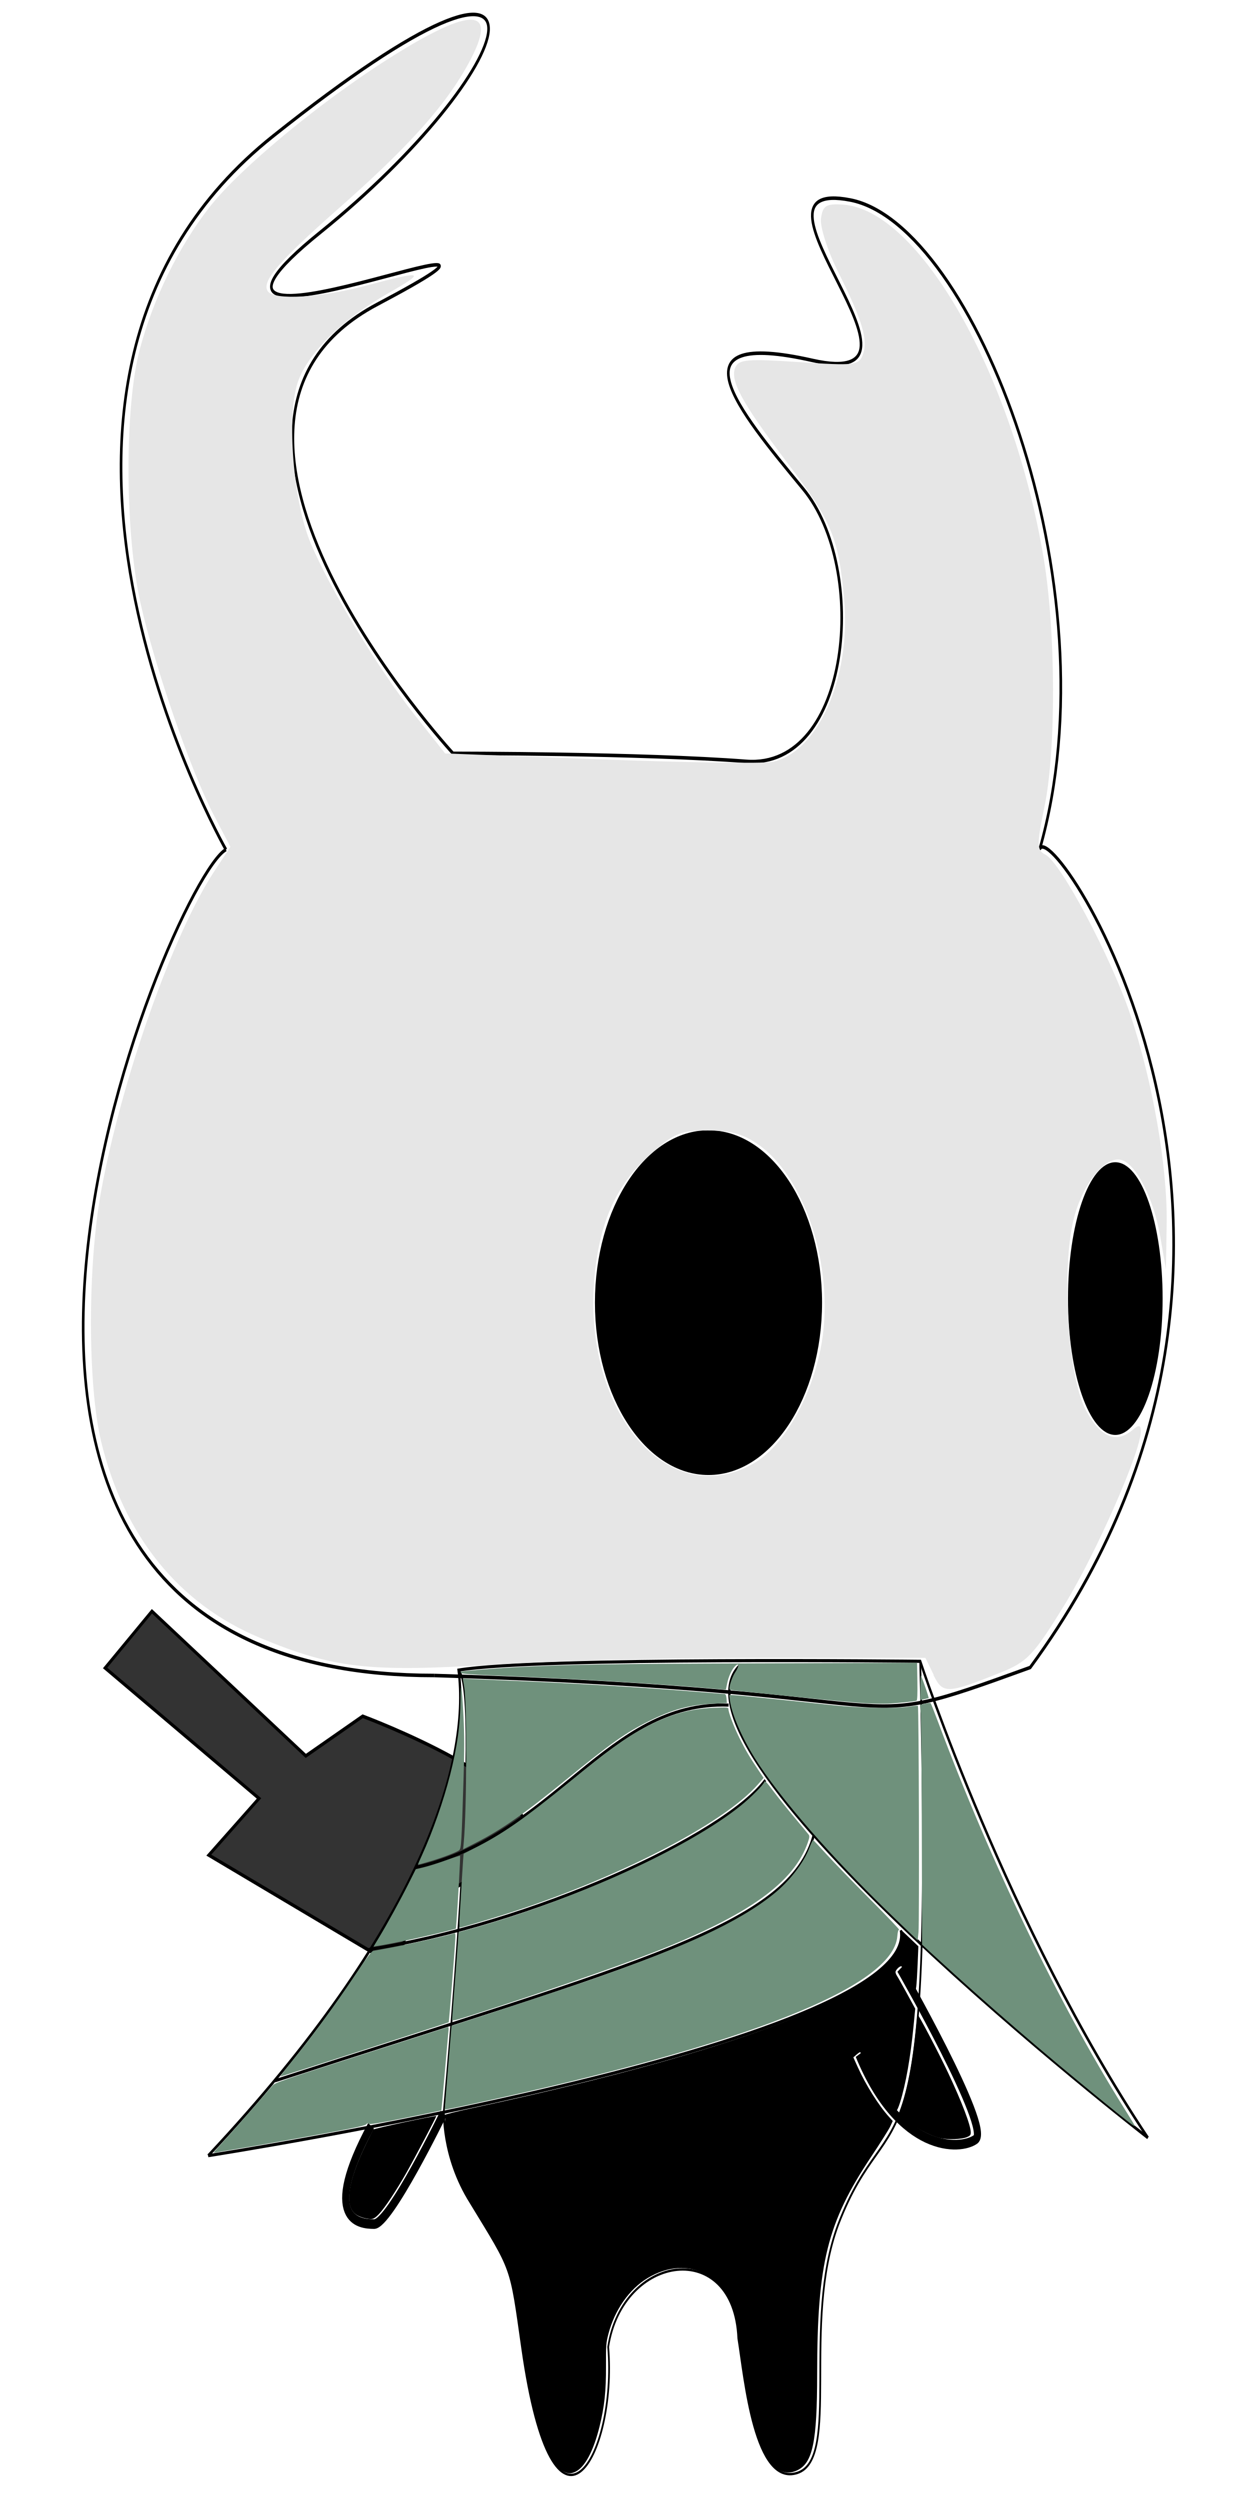<?xml version="1.0" encoding="UTF-8" standalone="no"?>
<!-- Created with Inkscape (http://www.inkscape.org/) -->

<svg
   xmlns:dc="http://purl.org/dc/elements/1.1/"
   xmlns:cc="http://creativecommons.org/ns#"
   xmlns:rdf="http://www.w3.org/1999/02/22-rdf-syntax-ns#"
   xmlns:svg="http://www.w3.org/2000/svg"
   xmlns="http://www.w3.org/2000/svg"
   xmlns:sodipodi="http://sodipodi.sourceforge.net/DTD/sodipodi-0.dtd"
   xmlns:inkscape="http://www.inkscape.org/namespaces/inkscape"
   width="40mm"
   height="80mm"
   viewBox="0 0 40 80"
   version="1.1"
   id="svg8"
   sodipodi:docname="knightFalling.svg"
   inkscape:version="0.92.4 (5da689c313, 2019-01-14)">
  <defs
     id="defs2" />
  <sodipodi:namedview
     id="base"
     pagecolor="#ffffff"
     bordercolor="#666666"
     borderopacity="1.0"
     inkscape:pageopacity="0.0"
     inkscape:pageshadow="2"
     inkscape:zoom="0.5"
     inkscape:cx="-825.76571"
     inkscape:cy="-201.4403"
     inkscape:document-units="mm"
     inkscape:current-layer="layer1"
     showgrid="false"
     inkscape:window-width="1920"
     inkscape:window-height="1001"
     inkscape:window-x="-9"
     inkscape:window-y="-9"
     inkscape:window-maximized="1" />
  <g
     inkscape:label="Camada 1"
     inkscape:groupmode="layer"
     id="layer1"
     transform="matrix(2,0,0,2.7,-40,-379)">
    <ellipse
       id="path21"
       cx="37.845"
       cy="155.761"
       rx="0.757"
       ry="1.616"
       style="stroke-width:0.042" />
    <ellipse
       id="path23"
       cx="31.336"
       cy="155.809"
       rx="1.817"
       ry="2.043"
       style="stroke-width:0.042" />
    <path
       style="fill:none;stroke:#000000;stroke-width:0.042px;stroke-linecap:butt;stroke-linejoin:miter;stroke-opacity:1"
       d="m 26.946,160.228 c -9.537,0 -4.239,-9.409 -3.33,-9.789"
       id="path27"
       inkscape:connector-curvature="0" />
    <path
       style="fill:none;stroke:#000000;stroke-width:0.042px;stroke-linecap:butt;stroke-linejoin:miter;stroke-opacity:1"
       d="m 26.946,160.228 c 8.326,0.19 6.358,0.76 9.537,-0.095 4.996,-5.037 0.303,-10.169 0.151,-9.694"
       id="path29"
       inkscape:connector-curvature="0" />
    <path
       style="fill:none;stroke:#000000;stroke-width:0.042px;stroke-linecap:butt;stroke-linejoin:miter;stroke-opacity:1"
       d="m 36.634,150.439 c 1.211,-3.136 -1.06,-7.413 -3.028,-7.698 -1.968,-0.285 1.665,2.281 -0.606,1.901 -2.271,-0.38 -1.211,0.57 -0.151,1.521 1.06,0.95 0.757,3.326 -0.908,3.231 -1.665,-0.095 -4.693,-0.095 -4.693,-0.095 0,0 -4.844,-3.897 -1.211,-5.322 3.633,-1.426 -4.087,1.045 -0.908,-0.855 3.179,-1.901 4.239,-4.087 -0.757,-1.14 -4.996,2.946 -0.757,8.458 -0.757,8.458"
       id="path33"
       inkscape:connector-curvature="0" />
    <path
       sodipodi:nodetypes="cccccsccc"
       style="fill:none;stroke:#000000;stroke-width:0.028px;stroke-linecap:butt;stroke-linejoin:miter;stroke-opacity:1"
       d="m 34.723,160.059 c 0.231,6.572 -0.451,5.015 -1.313,6.679 -0.587,1.166 0.042,2.769 -0.649,2.94 -0.692,0.171 -0.844,-1.117 -0.948,-1.594 -0.069,-1.194 -1.851,-1.008 -2.082,0.102 0.148,1.296 -0.876,2.632 -1.376,0.017 -0.192,-1.003 -0.145,-0.898 -0.828,-1.73 -0.468,-0.55 -0.424,-1.093 -0.424,-1.093 0,0 0.622,-4.921 0.234,-5.217"
       id="path35"
       inkscape:connector-curvature="0" />
    <path
       style="fill:#333333;stroke:#000000;stroke-width:0.042px;stroke-linecap:butt;stroke-linejoin:miter;stroke-opacity:1"
       d="m 28.372,162.256 c -1.82,0.806 -1.873,0.806 -1.98,1.445 l -3.051,-1.344 0.803,-0.672 -2.462,-1.546 0.749,-0.672 2.462,1.714 0.91,-0.47 c 0,0 3.051,0.84 2.515,1.445"
       id="path51"
       inkscape:connector-curvature="0" />
    <path
       style="fill:none;stroke:#000000;stroke-width:0.037px;stroke-linecap:butt;stroke-linejoin:miter;stroke-opacity:1"
       d="m 23.331,165.919 c 3.415,-2.702 4.198,-4.656 4.006,-5.755 1.285,-0.157 7.386,-0.104 7.386,-0.104 0,0 1.4,3.151 3.643,5.647"
       id="path53"
       inkscape:connector-curvature="0"
       sodipodi:nodetypes="cccc" />
    <path
       style="fill:none;stroke:#000000;stroke-width:0.037px;stroke-linecap:butt;stroke-linejoin:miter;stroke-opacity:1"
       d="m 23.331,165.919 c 0,0 11.404,-1.315 11.083,-2.672"
       id="path55"
       inkscape:connector-curvature="0"
       sodipodi:nodetypes="cc" />
    <path
       style="fill:none;stroke:#000000;stroke-width:0.037px;stroke-linecap:butt;stroke-linejoin:miter;stroke-opacity:1"
       d="m 38.366,165.707 c 0,0 -7.925,-4.551 -6.533,-5.595"
       id="path57"
       inkscape:connector-curvature="0"
       sodipodi:nodetypes="cc" />
    <path
       style="fill:none;stroke:#000000;stroke-width:0.037px;stroke-linecap:butt;stroke-linejoin:miter;stroke-opacity:1"
       d="m 24.399,165.032 c 5.861,-1.41 8.249,-1.837 8.624,-2.92"
       id="path63"
       inkscape:connector-curvature="0"
       sodipodi:nodetypes="cc" />
    <path
       style="fill:none;stroke:#000000;stroke-width:0.037px;stroke-linecap:butt;stroke-linejoin:miter;stroke-opacity:1"
       d="m 25.896,163.476 c 2.623,-0.3 5.694,-1.348 6.35,-2.007"
       id="path65"
       inkscape:connector-curvature="0"
       sodipodi:nodetypes="cc" />
    <path
       style="fill:none;stroke:#000000;stroke-width:0.037px;stroke-linecap:butt;stroke-linejoin:miter;stroke-opacity:1"
       d="m 26.647,162.504 c 2.234,-0.371 3.057,-1.977 5.01,-1.925"
       id="path67"
       inkscape:connector-curvature="0"
       sodipodi:nodetypes="cc" />
    <path
       style="fill:#e6e6e6;stroke-width:0.085"
       d="m 34.94,160.222 -0.134,-0.203 -2.583,-0.001 c -1.421,-5.2e-4 -3.355,0.035 -4.299,0.079 -2.018,0.095 -2.589,0.047 -3.763,-0.315 -1.301,-0.401 -2.183,-1.209 -2.544,-2.331 -0.216,-0.674 -0.216,-2.089 0.002,-2.968 0.327,-1.324 1.149,-3.043 1.812,-3.789 l 0.255,-0.287 -0.263,-0.373 c -0.371,-0.526 -0.948,-1.762 -1.175,-2.515 -0.251,-0.833 -0.257,-2.324 -0.012,-3.007 0.218,-0.607 0.623,-1.219 1.118,-1.688 0.478,-0.453 1.754,-1.237 2.854,-1.754 1.348,-0.634 1.779,-0.621 1.297,0.04 -0.369,0.506 -0.954,0.991 -2.098,1.738 -0.959,0.627 -1.23,0.863 -1.12,0.976 0.105,0.107 0.841,0.075 1.568,-0.068 0.928,-0.183 0.974,-0.171 0.354,0.091 -0.747,0.316 -1.301,0.723 -1.449,1.064 -0.176,0.408 -0.066,1.407 0.209,1.894 0.309,0.546 1.078,1.488 1.663,2.036 l 0.49,0.459 2.488,0.07 c 1.369,0.039 2.606,0.052 2.749,0.03 0.727,-0.113 1.257,-0.998 1.148,-1.915 -0.088,-0.742 -0.192,-0.927 -0.912,-1.632 -0.728,-0.712 -0.922,-0.977 -0.829,-1.129 0.058,-0.094 0.195,-0.103 1.019,-0.062 0.894,0.044 0.956,0.039 1.02,-0.088 0.087,-0.173 -0.005,-0.403 -0.392,-0.976 -0.171,-0.253 -0.295,-0.54 -0.277,-0.638 0.028,-0.152 0.08,-0.177 0.345,-0.165 1.223,0.056 2.724,2.009 3.217,4.188 0.196,0.868 0.202,2.282 0.012,2.955 -0.124,0.439 -0.122,0.511 0.017,0.562 0.242,0.089 1.047,1.211 1.356,1.891 0.359,0.79 0.599,1.814 0.584,2.486 l -0.012,0.538 -0.091,-0.389 c -0.103,-0.444 -0.378,-0.849 -0.613,-0.906 -0.258,-0.062 -0.633,0.279 -0.773,0.702 -0.198,0.598 -0.09,1.86 0.192,2.256 0.233,0.326 0.486,0.407 0.753,0.239 0.1,-0.063 0.129,-0.059 0.13,0.017 0.004,0.234 -0.716,1.447 -1.219,2.055 -0.496,0.599 -0.595,0.677 -1.03,0.806 -0.85,0.252 -0.919,0.254 -1.069,0.027 z m -2.883,-2.507 c 0.468,-0.198 0.908,-0.755 1.072,-1.357 0.243,-0.892 -0.213,-2.009 -0.987,-2.418 -0.244,-0.129 -0.445,-0.171 -0.816,-0.171 -0.44,0 -0.538,0.03 -0.928,0.288 -0.541,0.357 -0.811,0.803 -0.888,1.468 -0.184,1.588 1.186,2.766 2.547,2.19 z"
       id="path58"
       inkscape:connector-curvature="0" />
    <path
       style="fill:none;stroke:#000000;stroke-width:0.114px;stroke-linecap:butt;stroke-linejoin:miter;stroke-opacity:1"
       d="m 25.937,165.566 c -0.81,1.115 -0.198,1.164 0.05,1.164 0.248,0 1.108,-1.311 1.108,-1.311"
       id="path872"
       inkscape:connector-curvature="0" />
    <path
       style="fill:none;stroke:#000000;stroke-width:0.114px;stroke-linecap:butt;stroke-linejoin:miter;stroke-opacity:1"
       d="m 33.742,164.721 c 0.645,1.164 1.621,1.139 1.869,1.004 0.248,-0.135 -1.207,-2.021 -1.207,-2.021"
       id="path874"
       inkscape:connector-curvature="0" />
    <path
       style="fill:#000000;fill-opacity:1;stroke-width:0.125"
       d="m 44.12,268.239 c -0.269,-0.063 -0.663,-0.222 -0.875,-0.354 -1.542,-0.955 -1.164,-3.858 1.118,-8.569 0.433,-0.894 0.835,-1.692 0.895,-1.774 0.091,-0.127 7.531,-1.712 7.62,-1.623 0.046,0.046 -2.581,5.021 -3.609,6.835 -1.23,2.171 -2.644,4.294 -3.34,5.016 -0.629,0.652 -0.818,0.701 -1.809,0.469 z"
       id="path876"
       inkscape:connector-curvature="0"
       transform="matrix(0.132,0,0,0.098,20,140.37)" />
    <path
       style="fill:#000000;fill-opacity:1;stroke-width:0.125"
       d="m 68.268,298.871 c -1.468,-0.775 -2.941,-4.273 -4.025,-9.555 -0.428,-2.087 -0.617,-3.233 -1.196,-7.25 -1.071,-7.428 -1.281,-8.031 -4.862,-13.923 -1.975,-3.249 -2.28,-3.819 -2.927,-5.465 -0.797,-2.027 -1.436,-5.078 -1.305,-6.235 0.034,-0.301 0.015,-0.593 -0.042,-0.65 -0.057,-0.057 1.427,-0.431 3.298,-0.831 20.14,-4.309 35.053,-8.729 43.526,-12.901 5.535,-2.726 8.218,-5.21 8.431,-7.808 l 0.07,-0.847 1.041,0.989 1.041,0.989 -0.089,2.154 c -0.049,1.185 -0.124,2.406 -0.168,2.715 l -0.078,0.561 -0.791,-1.436 c -0.435,-0.79 -0.842,-1.488 -0.903,-1.553 -0.142,-0.148 -0.741,0.396 -0.741,0.674 0,0.11 0.077,0.311 0.171,0.447 0.094,0.136 0.631,1.087 1.194,2.115 l 1.023,1.869 -0.2,2.069 c -0.368,3.8 -0.95,7.09 -1.643,9.288 -0.168,0.533 -0.359,0.969 -0.425,0.969 -0.208,0 -1.675,-1.955 -2.48,-3.308 -0.427,-0.718 -1.02,-1.844 -1.317,-2.503 -0.297,-0.659 -0.565,-1.223 -0.595,-1.254 -0.031,-0.031 -0.232,0.098 -0.447,0.285 l -0.392,0.341 0.537,1.188 c 0.979,2.164 2.517,4.606 3.784,6.008 l 0.453,0.501 -0.3,0.65 c -0.165,0.357 -1.214,2.018 -2.33,3.691 -5.312,7.956 -6.522,12.824 -6.532,26.275 -0.006,8.231 -0.536,10.757 -2.438,11.638 -1.894,0.877 -3.563,-0.538 -4.809,-4.076 -0.891,-2.528 -1.651,-6.588 -2.503,-13.375 -0.766,-6.096 -5.838,-8.811 -10.825,-5.794 -2.206,1.334 -3.977,3.858 -4.725,6.732 -0.285,1.095 -0.308,1.396 -0.296,3.875 0.015,3.064 -0.183,4.914 -0.785,7.346 -0.732,2.957 -1.778,4.912 -2.918,5.453 -0.549,0.261 -0.904,0.247 -1.477,-0.056 z"
       id="path878"
       inkscape:connector-curvature="0"
       transform="matrix(0.132,0,0,0.098,20,140.37)" />
    <path
       style="fill:#000000;fill-opacity:1;stroke-width:0.125"
       d="m 113.921,258.567 c -1.408,-0.316 -3.786,-1.675 -4.675,-2.671 -0.234,-0.262 -0.232,-0.281 0.09,-1.298 0.731,-2.303 1.296,-5.337 1.647,-8.845 0.107,-1.066 0.207,-2.018 0.222,-2.117 0.032,-0.201 2.535,4.547 3.72,7.055 1.663,3.521 2.745,6.359 2.745,7.2 0,0.315 -0.075,0.406 -0.469,0.571 -0.654,0.274 -2.294,0.326 -3.281,0.104 z"
       id="path880"
       inkscape:connector-curvature="0"
       transform="matrix(0.132,0,0,0.098,20,140.37)" />
    <path
       style="fill:#6f917c;fill-opacity:1;stroke-width:0.125"
       d="m 133.787,254.22 c -7.498,-6.096 -14.004,-11.697 -20.536,-17.678 l -1.482,-1.357 -0.034,-13.434 c -0.019,-7.389 -0.076,-13.915 -0.128,-14.503 l -0.094,-1.069 0.61,-0.141 c 0.336,-0.078 0.645,-0.103 0.687,-0.056 0.042,0.047 0.457,1.097 0.921,2.335 6.318,16.848 14.564,33.94 22.444,46.517 0.754,1.204 1.371,2.213 1.371,2.242 0,0.173 -0.526,-0.227 -3.759,-2.855 z"
       id="path882"
       inkscape:connector-curvature="0"
       transform="matrix(0.132,0,0,0.098,20,140.37)" />
    <path
       style="fill:#6f917c;fill-opacity:1;stroke-width:0.125"
       d="m 108.234,231.793 c -7.409,-7.116 -13.808,-14.443 -16.769,-19.199 -1.595,-2.563 -2.771,-5.293 -2.99,-6.945 l -0.086,-0.645 h 0.432 c 0.41,0 5.215,0.483 11.975,1.204 3.563,0.38 7.778,0.465 9.417,0.19 0.539,-0.09 1.011,-0.132 1.05,-0.093 0.114,0.114 0.182,26.287 0.071,27.379 l -0.101,0.992 z"
       id="path884"
       inkscape:connector-curvature="0"
       transform="matrix(0.132,0,0,0.098,20,140.37)" />
    <path
       style="fill:#6f917c;fill-opacity:1;stroke-width:0.125"
       d="m 104.859,205.987 c -0.963,-0.05 -4.478,-0.373 -7.813,-0.718 -3.334,-0.346 -6.613,-0.68 -7.286,-0.743 -0.673,-0.063 -1.258,-0.15 -1.301,-0.193 -0.166,-0.166 0.252,-1.488 0.664,-2.101 0.491,-0.729 0.493,-1.205 0.003,-0.745 -0.408,0.383 -0.816,1.255 -0.985,2.103 -0.08,0.399 -0.149,0.737 -0.155,0.75 -0.005,0.013 -0.571,-0.027 -1.256,-0.09 -6.278,-0.578 -17.17,-1.234 -27.122,-1.633 -2.325,-0.093 -3.656,-0.195 -3.712,-0.282 -0.048,-0.075 -0.075,-0.148 -0.06,-0.163 0.07,-0.07 4.424,-0.421 6.709,-0.54 6.271,-0.328 10.995,-0.403 29.213,-0.464 l 19.401,-0.066 0.037,2.263 c 0.025,1.551 -0.006,2.279 -0.1,2.315 -0.231,0.088 -2.434,0.314 -3.489,0.358 -0.55,0.023 -1.788,5.6e-4 -2.75,-0.049 z"
       id="path886"
       inkscape:connector-curvature="0"
       transform="matrix(0.132,0,0,0.098,20,140.37)" />
    <path
       style="fill:#6f917c;fill-opacity:1;stroke-width:0.125"
       d="m 56.214,222.798 c 0.368,-4.043 0.404,-16.631 0.053,-18.763 l -0.17,-1.03 1.193,0.062 c 0.656,0.034 2.684,0.121 4.506,0.193 7.346,0.29 16.696,0.848 23,1.372 1.616,0.134 3.002,0.244 3.081,0.245 0.079,1.9e-4 0.163,0.244 0.188,0.546 l 0.044,0.545 -1.688,0.075 c -2.807,0.125 -4.934,0.702 -7.75,2.102 -2.823,1.404 -4.537,2.611 -10,7.045 -5.281,4.286 -7.837,6.07 -11.024,7.695 l -1.511,0.77 z"
       id="path888"
       inkscape:connector-curvature="0"
       transform="matrix(0.132,0,0,0.098,20,140.37)" />
    <path
       style="fill:#6f917c;fill-opacity:1;stroke-width:0.125"
       d="m 55.714,231.785 c 0.044,-0.739 0.165,-2.745 0.268,-4.458 0.103,-1.713 0.202,-3.126 0.219,-3.142 0.018,-0.015 0.547,-0.285 1.177,-0.6 3.468,-1.734 5.955,-3.461 11.793,-8.191 5.121,-4.149 7.08,-5.53 9.662,-6.811 2.665,-1.322 4.957,-1.931 7.681,-2.042 1.626,-0.066 1.781,-0.054 1.781,0.142 0,0.439 0.666,2.18 1.367,3.574 0.737,1.464 1.181,2.213 2.283,3.848 l 0.616,0.914 -0.691,0.787 c -4.18,4.761 -17.066,11.379 -30.462,15.645 -2.103,0.67 -5.519,1.677 -5.685,1.677 -0.05,0 -0.055,-0.605 -0.01,-1.344 z"
       id="path890"
       inkscape:connector-curvature="0"
       transform="matrix(0.132,0,0,0.098,20,140.37)" />
    <path
       style="fill:#6f917c;fill-opacity:1;stroke-width:0.125"
       d="m 54.798,244.271 c 8.1e-4,-0.113 0.138,-1.949 0.304,-4.08 0.167,-2.131 0.342,-4.467 0.389,-5.191 l 0.086,-1.316 1.516,-0.421 c 12.53,-3.476 26.296,-9.743 32.681,-14.879 1.258,-1.012 2.727,-2.486 2.876,-2.887 0.067,-0.18 0.29,0.049 1.082,1.108 0.549,0.734 1.702,2.172 2.562,3.195 0.861,1.023 1.635,1.956 1.722,2.072 0.129,0.173 0.111,0.344 -0.095,0.944 -1.667,4.846 -7.207,8.8 -18.562,13.248 -4.544,1.78 -13.577,4.897 -22.031,7.602 -2.1,0.672 -2.531,0.775 -2.53,0.605 z"
       id="path892"
       inkscape:connector-curvature="0"
       transform="matrix(0.132,0,0,0.098,20,140.37)" />
    <path
       style="fill:#6f917c;fill-opacity:1;stroke-width:0.125"
       d="m 53.915,255.035 c -0.003,-0.052 0.179,-2.33 0.404,-5.062 l 0.41,-4.968 0.564,-0.178 c 2.531,-0.797 13.175,-4.31 15.627,-5.158 12.055,-4.167 18.622,-7.215 22.832,-10.595 1.956,-1.57 3.651,-3.755 4.365,-5.625 0.199,-0.52 0.398,-0.931 0.444,-0.914 0.045,0.018 0.774,0.791 1.619,1.719 0.845,0.928 3.207,3.361 5.248,5.406 2.041,2.045 3.642,3.719 3.556,3.719 -0.101,0 -0.178,0.28 -0.219,0.797 -0.489,6.09 -18.206,13.081 -51.22,20.21 -3.723,0.804 -3.622,0.786 -3.631,0.649 z"
       id="path894"
       inkscape:connector-curvature="0"
       transform="matrix(0.132,0,0,0.098,20,140.37)" />
    <path
       style="fill:#6f917c;fill-opacity:1;stroke-width:0.125"
       d="m 25.921,260.31 c 0,-0.04 0.641,-0.768 1.424,-1.618 0.783,-0.85 2.288,-2.545 3.344,-3.767 1.056,-1.222 2.088,-2.408 2.295,-2.635 0.405,-0.447 0.031,-0.32 15.75,-5.351 2.956,-0.946 5.445,-1.746 5.531,-1.778 0.115,-0.043 0.139,0.084 0.093,0.486 -0.034,0.299 -0.235,2.569 -0.446,5.043 -0.211,2.474 -0.4,4.515 -0.42,4.535 -0.02,0.02 -1.969,0.425 -4.331,0.9 -3.171,0.638 -4.337,0.828 -4.458,0.727 -0.122,-0.101 -0.204,-0.085 -0.316,0.061 -0.107,0.139 -1.258,0.402 -3.902,0.89 -4.726,0.872 -8.722,1.58 -11.688,2.07 -1.272,0.21 -2.439,0.411 -2.594,0.446 -0.155,0.035 -0.281,0.031 -0.281,-0.009 z"
       id="path896"
       inkscape:connector-curvature="0"
       transform="matrix(0.132,0,0,0.098,20,140.37)" />
    <path
       style="fill:#6f917c;fill-opacity:1;stroke-width:0.125"
       d="m 34.948,249.847 c 2.785,-3.409 5.526,-7.134 8.19,-11.126 1.238,-1.856 1.899,-2.738 2.08,-2.776 0.146,-0.031 0.913,-0.173 1.703,-0.315 2.327,-0.42 7.556,-1.587 8.172,-1.825 0.096,-0.037 0.127,0.172 0.1,0.666 -0.089,1.601 -0.761,10.063 -0.803,10.105 -0.058,0.058 -20.273,6.553 -20.396,6.553 -0.052,0 0.377,-0.577 0.953,-1.281 z"
       id="path898"
       inkscape:connector-curvature="0"
       transform="matrix(0.132,0,0,0.098,20,140.37)" />
    <path
       style="fill:#6f917c;fill-opacity:1;stroke-width:0.125"
       d="m 45.959,234.293 c 0.988,-1.63 2.573,-4.518 3.567,-6.498 l 0.868,-1.73 0.982,-0.233 c 0.54,-0.128 1.738,-0.507 2.662,-0.841 0.924,-0.334 1.703,-0.585 1.732,-0.556 0.049,0.049 -0.265,5.741 -0.433,7.849 l -0.077,0.969 -0.451,0.121 c -2.277,0.612 -7.282,1.703 -8.926,1.946 l -0.6,0.089 z"
       id="path900"
       inkscape:connector-curvature="0"
       transform="matrix(0.132,0,0,0.098,20,140.37)" />
    <path
       style="fill:#6f917c;fill-opacity:1;stroke-width:0.125"
       d="m 50.671,225.456 c 0,-0.026 0.203,-0.49 0.452,-1.031 1.304,-2.842 2.624,-6.594 3.431,-9.753 0.869,-3.398 1.242,-6.098 1.266,-9.162 0.02,-2.58 0.165,-1.73 0.36,2.114 0.114,2.245 0.115,4.019 0.005,7.562 -0.241,7.75 -0.276,8.33 -0.511,8.566 -0.237,0.237 -2.156,0.961 -3.797,1.433 -1.175,0.338 -1.205,0.345 -1.205,0.272 z"
       id="path902"
       inkscape:connector-curvature="0"
       transform="matrix(0.132,0,0,0.098,20,140.37)" />
    <path
       style="fill:#6f917c;fill-opacity:1;stroke-width:0.125"
       d="m 111.556,204.021 c 0.005,-0.869 0.043,-1.496 0.083,-1.393 0.449,1.151 0.986,2.751 0.924,2.753 -0.043,0.002 -0.29,0.052 -0.548,0.112 l -0.469,0.109 z"
       id="path904"
       inkscape:connector-curvature="0"
       transform="matrix(0.132,0,0,0.098,20,140.37)" />
  </g>
</svg>
